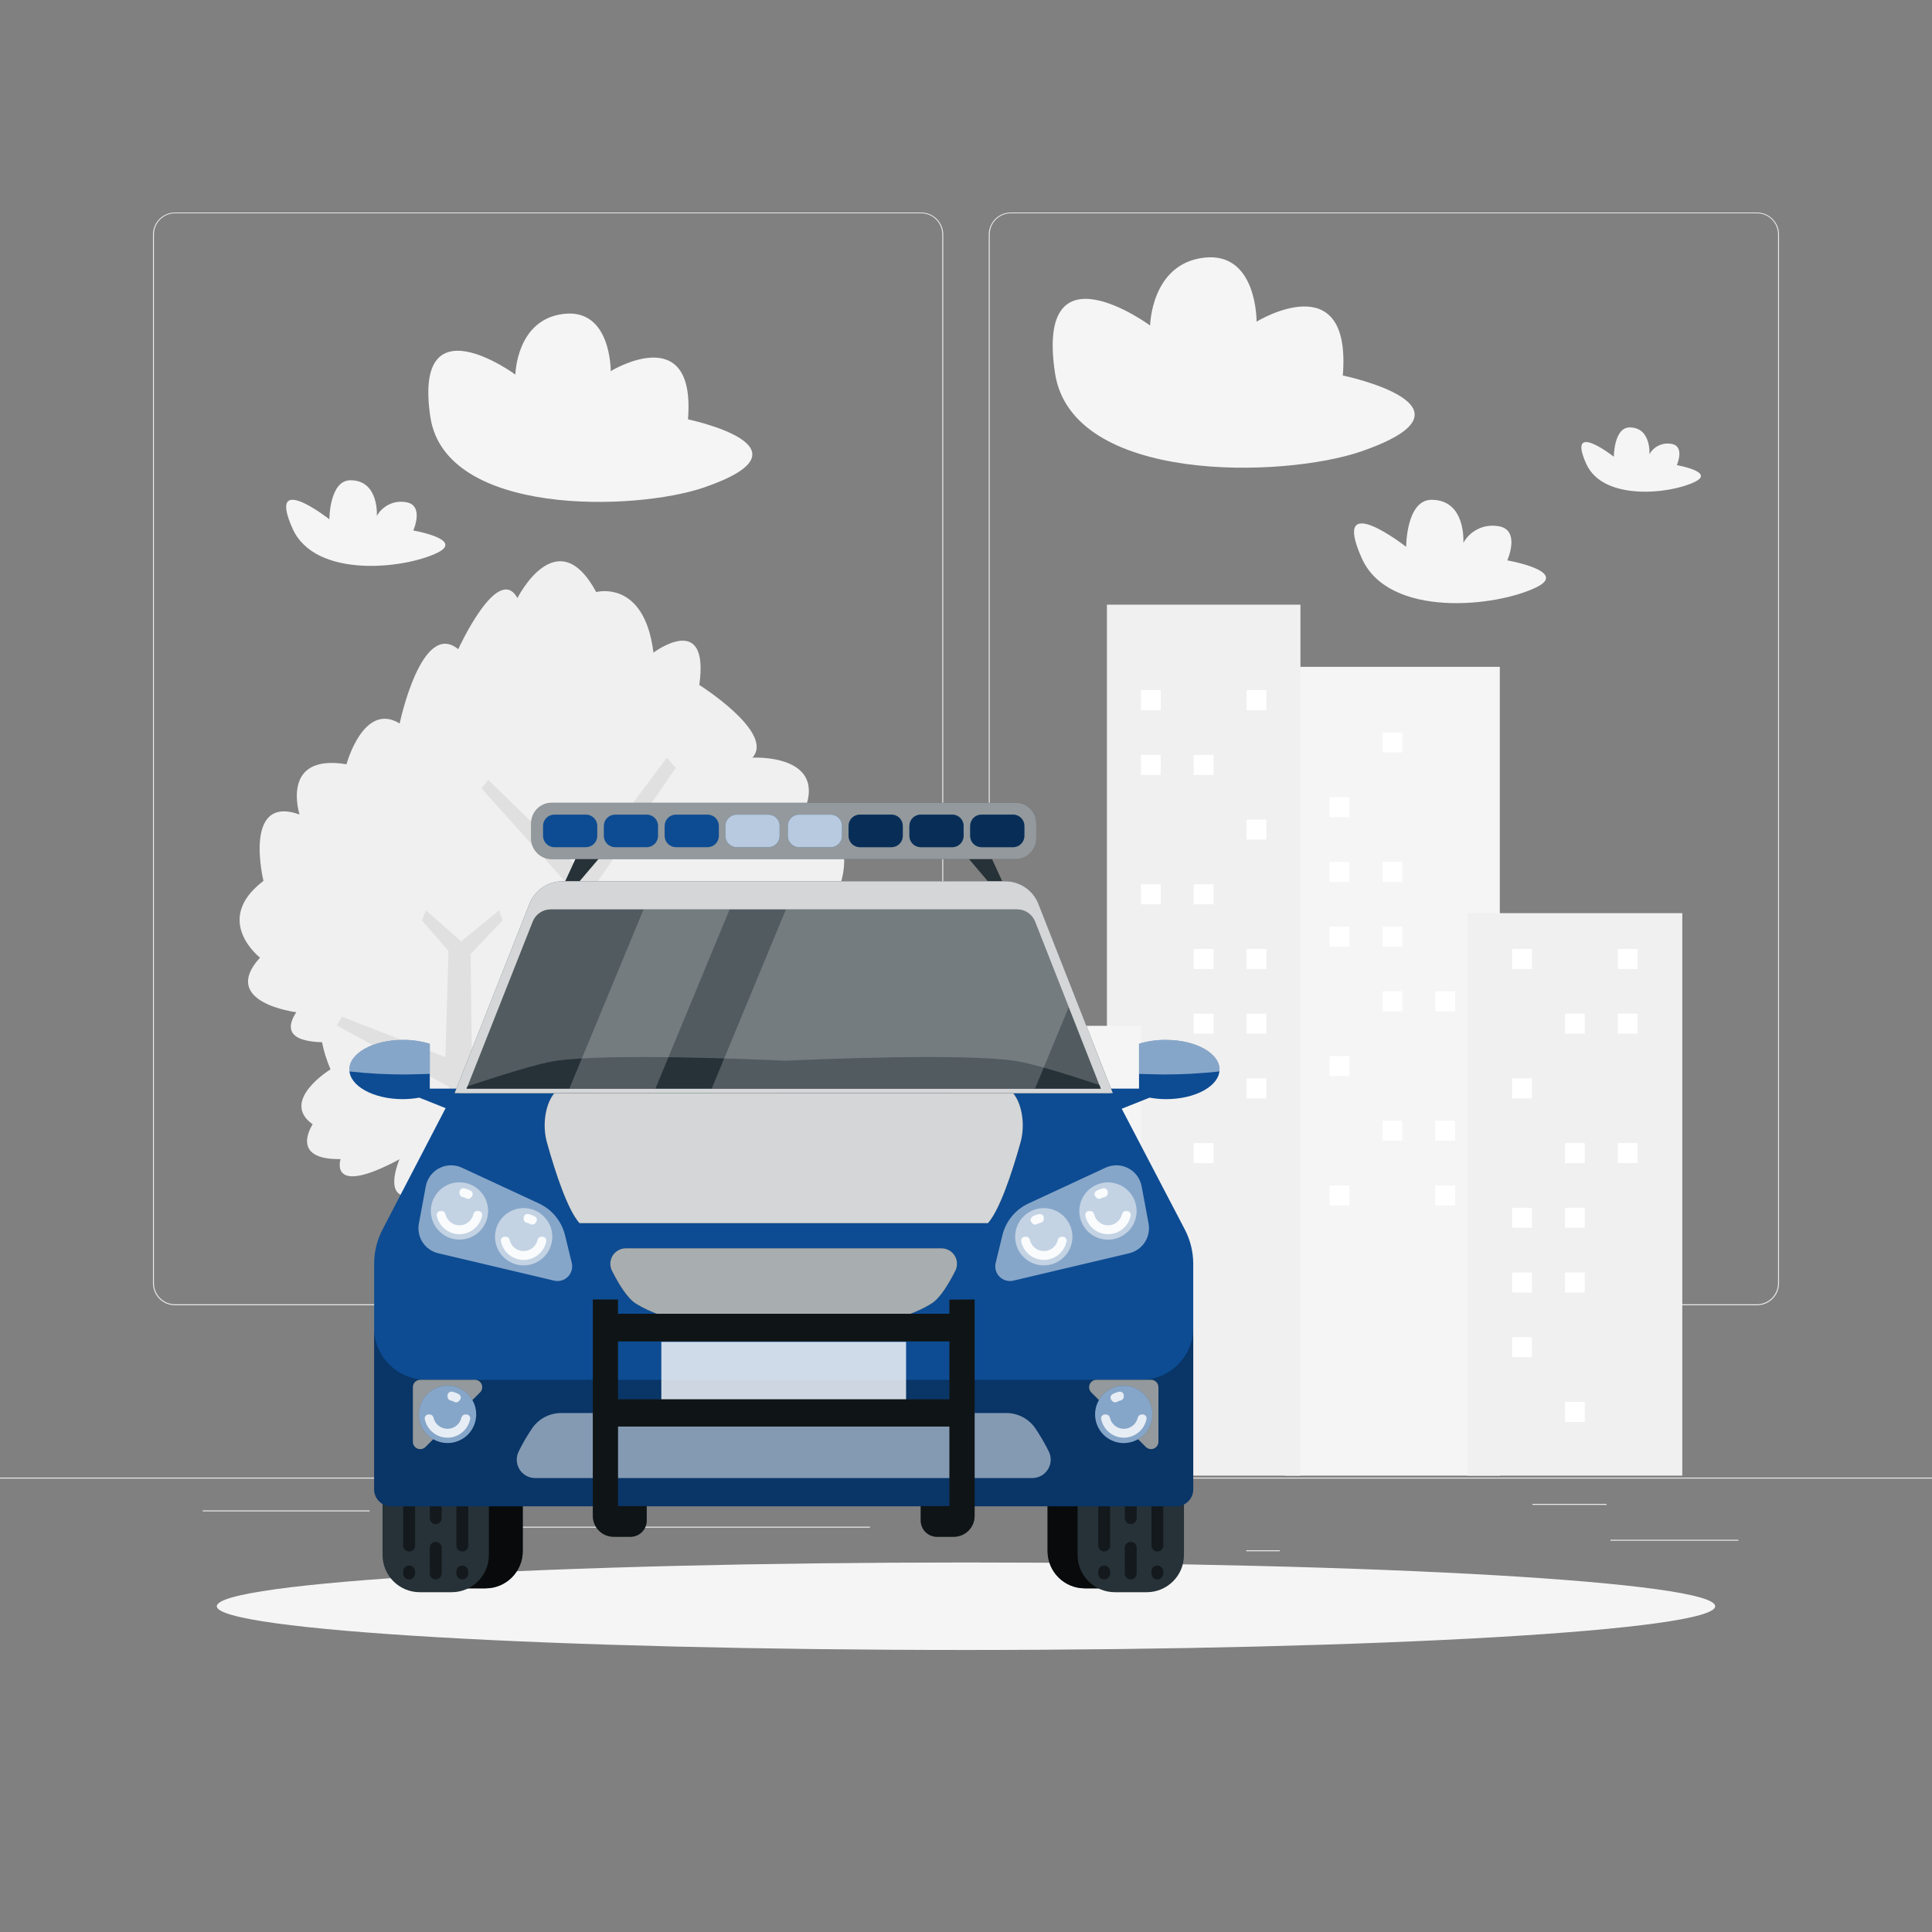 <svg width="234" height="234" viewBox="0 0 234 234" fill="none" xmlns="http://www.w3.org/2000/svg">
<rect x="0" y="0" width="234" height="234" fill="#808080" stroke="none"/>
<g id="Police car-rafiki 1">
<g id="freepik--background-complete--inject-2">
<path id="Vector" d="M210.553 186.493H195.053V186.61H210.553V186.493Z" fill="#EBEBEB"/>
<path id="Vector_2" d="M155.011 187.766H150.944V187.883H155.011V187.766Z" fill="#EBEBEB"/>
<path id="Vector_3" d="M194.585 182.15H185.604V182.267H194.585V182.15Z" fill="#EBEBEB"/>
<path id="Vector_4" d="M44.765 182.937H24.552V183.054H44.765V182.937Z" fill="#EBEBEB"/>
<path id="Vector_5" d="M51.896 182.937H48.934V183.054H51.896V182.937Z" fill="#EBEBEB"/>
<path id="Vector_6" d="M105.371 184.911H61.528V185.028H105.371V184.911Z" fill="#EBEBEB"/>
<path id="Vector_7" d="M111.571 158.09H21.201C20.492 158.09 19.812 157.809 19.311 157.308C18.81 156.807 18.528 156.127 18.528 155.418V28.389C18.535 27.684 18.819 27.011 19.319 26.514C19.82 26.018 20.496 25.74 21.201 25.74H111.571C111.922 25.74 112.27 25.809 112.594 25.943C112.918 26.078 113.213 26.275 113.461 26.523C113.709 26.771 113.906 27.065 114.04 27.39C114.175 27.714 114.244 28.061 114.244 28.412V155.418C114.244 155.769 114.175 156.117 114.04 156.441C113.906 156.765 113.709 157.06 113.461 157.308C113.213 157.556 112.918 157.753 112.594 157.887C112.27 158.021 111.922 158.09 111.571 158.09ZM21.201 25.834C20.523 25.835 19.874 26.105 19.395 26.583C18.916 27.062 18.647 27.712 18.645 28.389V155.418C18.647 156.095 18.916 156.745 19.395 157.224C19.874 157.703 20.523 157.972 21.201 157.973H111.571C112.249 157.972 112.898 157.703 113.377 157.224C113.856 156.745 114.125 156.095 114.127 155.418V28.389C114.125 27.712 113.856 27.062 113.377 26.583C112.898 26.105 112.249 25.835 111.571 25.834H21.201Z" fill="#EBEBEB"/>
<path id="Vector_8" d="M212.8 158.09H122.429C121.72 158.09 121.041 157.809 120.54 157.308C120.038 156.807 119.757 156.127 119.757 155.418V28.389C119.763 27.684 120.047 27.011 120.548 26.514C121.048 26.018 121.724 25.74 122.429 25.74H212.8C213.509 25.74 214.188 26.021 214.689 26.523C215.191 27.024 215.472 27.704 215.472 28.412V155.418C215.472 156.127 215.191 156.807 214.689 157.308C214.188 157.809 213.509 158.09 212.8 158.09ZM122.429 25.834C121.752 25.835 121.103 26.105 120.624 26.583C120.145 27.062 119.875 27.712 119.874 28.389V155.418C119.875 156.095 120.145 156.745 120.624 157.224C121.103 157.703 121.752 157.972 122.429 157.973H212.8C213.477 157.972 214.126 157.703 214.605 157.224C215.084 156.745 215.354 156.095 215.355 155.418V28.389C215.354 27.712 215.084 27.062 214.605 26.583C214.126 26.105 213.477 25.835 212.8 25.834H122.429Z" fill="#EBEBEB"/>
<path id="Vector_9" d="M234 178.963H0V179.08H234V178.963Z" fill="#EBEBEB"/>
<path id="Vector_10" d="M90.909 153.195C90.909 153.195 95.468 146.063 95.683 148.581C95.683 148.581 99.263 145.459 99.553 148.262C99.553 148.262 102.689 145.726 102.502 148.393C102.502 148.393 105.033 147.214 104.299 150.022C104.299 150.022 108.618 151 105.951 152.077C105.951 152.077 109.999 153.481 107.261 155.128C107.261 155.128 109.086 158.001 107.13 158.404C107.13 158.404 107.186 161.961 104.982 162.115C104.982 162.115 106.058 166.056 104.313 165.522C104.313 165.522 105.155 169.205 101.626 168.092C101.626 168.092 100.255 169.964 97.793 167.9C97.793 167.9 98.009 171.55 95.191 168.265C95.191 168.265 91.733 169.627 92.088 166.304C92.088 166.304 90.184 168.705 89.43 165.925C89.43 165.925 86.838 170.783 85.354 164.619C85.354 164.619 82.298 165.738 83.95 161.975C83.95 161.975 80.332 161.745 82.934 160.061C82.934 160.061 79.616 158.39 84.338 157.721C84.338 157.721 81.947 155.788 85.972 155.105C85.972 155.076 85.443 153.921 90.909 153.195Z" fill="#EBEBEB"/>
<path id="Vector_11" d="M91.588 179.066H94.99L94.335 173.394L94.283 168.152L97.498 163.851L102.029 160.201L105.286 160.014L105.342 159.649L102.361 159.583L103.489 157.791L103.152 157.548L101.579 159.532L97.615 162.658L98.603 157.056L101.055 152.531L100.681 152.156L98.168 156.382L94.283 152.98L94.002 153.298L97.929 157.234L96.6 163.243L93.731 166.734L92.823 163.107L92.43 159.476L93.75 158.217L93.609 157.842L92.037 159.003L90.127 156.724L89.959 157.098L91.508 159.363L91.719 162.756L87.432 160.351L87.207 160.674L91.845 163.851L92.655 167.464L92.992 170.441L92.823 171.541L92.486 173.787L91.588 179.066Z" fill="#E0E0E0"/>
<path id="Vector_12" d="M66.719 123.393C66.719 123.393 45.719 130.661 49.674 124.797C49.674 124.797 31.581 129.215 35.887 122.597C35.887 122.597 26.527 121.441 31.492 115.984C31.492 115.984 25.656 111.464 31.909 106.69C31.909 106.69 29.353 96.169 36.28 98.65C36.28 98.65 33.893 91.223 41.966 92.566C41.966 92.566 44.021 84.947 48.406 87.624C48.406 87.624 51.055 74.988 55.501 78.629C55.501 78.629 60.288 68.122 62.67 72.437C62.67 72.437 67.453 62.909 72.213 71.707C72.213 71.707 78.044 70.116 79.144 79.045C79.144 79.045 85.967 73.921 84.699 82.958C84.699 82.958 93.891 88.756 91.129 91.765C91.129 91.765 100.625 91.237 97.237 98.636C97.237 98.636 106.307 99.923 100.045 111.07C100.045 111.07 107.205 116.686 101.762 119.672C101.762 119.672 104.795 125.485 96.937 124.451C96.937 124.451 98.182 130.488 88.045 123.444C88.045 123.444 90.853 132.776 82.074 126.982C82.069 126.959 78.334 131.705 66.719 123.393Z" fill="#F0F0F0"/>
<path id="Vector_13" d="M65.277 142.37C65.277 142.37 81.241 150.069 78.648 145.057C78.648 145.057 92.576 150.205 89.772 144.589C89.772 144.589 97.302 144.542 93.867 139.759C93.867 139.759 98.908 136.717 94.391 132.36C94.391 132.36 97.391 124.259 91.677 125.583C91.677 125.583 94.251 119.92 87.736 120.225C87.736 120.225 86.8 114 83.089 115.713C83.089 115.713 82.153 105.454 78.302 107.935C78.302 107.935 75.493 99.165 73.191 102.366C73.191 102.366 70.285 94.377 65.703 100.906C65.703 100.906 61.229 99.108 59.535 106.082C59.535 106.082 54.607 101.402 54.775 108.665C54.775 108.665 46.96 112.409 48.864 115.048C48.864 115.048 41.376 113.752 43.393 119.925C43.393 119.925 36.088 120.108 40.029 129.519C40.029 129.519 33.837 133.314 37.871 136.174C37.871 136.174 34.937 140.498 41.25 140.386C41.25 140.386 39.71 145.066 48.387 140.409C48.387 140.409 45.279 147.542 52.791 143.765C52.786 143.779 55.304 147.888 65.277 142.37Z" fill="#F0F0F0"/>
<path id="Vector_14" d="M56.511 179.188H66.451L62.576 160.767L64.378 143.737L73.77 129.767L86.991 123.023L96.501 122.415L96.665 121.217L87.974 121.011L91.255 115.189L90.267 114.389L85.686 120.852L74.107 125.897L71.753 107.701L81.853 92.992L80.762 91.775L70.485 105.511L59.131 94.452L58.312 95.481L69.788 108.267L71.14 127.787L62.768 139.132L57.166 129.182L57.002 115.554L60.863 111.473L60.446 110.256L55.855 114.024L51.592 110.256L51.1 111.473L54.32 115.189L53.946 128.04L41.432 123.145L40.776 124.193L54.32 131.588L59.623 141.509L58.64 151.183L51.1 145.464L50.445 147.003L58.148 154.749L57.166 162.045L56.511 179.188Z" fill="#E0E0E0"/>
<path id="Vector_15" d="M181.654 80.767H155.629V178.725H181.654V80.767Z" fill="#F5F5F5"/>
<path id="Vector_16" d="M157.506 73.237H134.068V178.725H157.506V73.237Z" fill="#F0F0F0"/>
<path id="Vector_17" d="M138.186 124.245H114.749V178.725H138.186V124.245Z" fill="#F5F5F5"/>
<path id="Vector_18" d="M203.758 110.598H177.732V178.725H203.758V110.598Z" fill="#F0F0F0"/>
<path id="Vector_19" d="M140.583 83.594H138.187V86.014H140.583V83.594Z" fill="white"/>
<path id="Vector_20" d="M153.382 83.594H150.986V86.014H153.382V83.594Z" fill="white"/>
<path id="Vector_21" d="M140.583 91.433H138.187V93.853H140.583V91.433Z" fill="white"/>
<path id="Vector_22" d="M146.985 91.433H144.589V93.853H146.985V91.433Z" fill="white"/>
<path id="Vector_23" d="M153.382 99.267H150.986V101.687H153.382V99.267Z" fill="white"/>
<path id="Vector_24" d="M140.583 107.106H138.187V109.526H140.583V107.106Z" fill="white"/>
<path id="Vector_25" d="M146.985 107.106H144.589V109.526H146.985V107.106Z" fill="white"/>
<path id="Vector_26" d="M146.985 114.941H144.589V117.36H146.985V114.941Z" fill="white"/>
<path id="Vector_27" d="M153.382 114.941H150.986V117.36H153.382V114.941Z" fill="white"/>
<path id="Vector_28" d="M146.985 122.78H144.589V125.199H146.985V122.78Z" fill="white"/>
<path id="Vector_29" d="M153.382 122.78H150.986V125.199H153.382V122.78Z" fill="white"/>
<path id="Vector_30" d="M153.382 130.614H150.986V133.034H153.382V130.614Z" fill="white"/>
<path id="Vector_31" d="M146.985 138.453H144.589V140.873H146.985V138.453Z" fill="white"/>
<path id="Vector_32" d="M173.843 145.997H176.239V143.578H173.843V145.997Z" fill="white"/>
<path id="Vector_33" d="M161.043 145.997H163.439V143.578H161.043V145.997Z" fill="white"/>
<path id="Vector_34" d="M173.843 138.158H176.239V135.739H173.843V138.158Z" fill="white"/>
<path id="Vector_35" d="M167.441 138.158H169.837V135.739H167.441V138.158Z" fill="white"/>
<path id="Vector_36" d="M161.043 130.324H163.439V127.904H161.043V130.324Z" fill="white"/>
<path id="Vector_37" d="M173.843 122.485H176.239V120.065H173.843V122.485Z" fill="white"/>
<path id="Vector_38" d="M167.441 122.485H169.837V120.065H167.441V122.485Z" fill="white"/>
<path id="Vector_39" d="M167.441 114.651H169.837V112.231H167.441V114.651Z" fill="white"/>
<path id="Vector_40" d="M161.043 114.651H163.439V112.231H161.043V114.651Z" fill="white"/>
<path id="Vector_41" d="M167.441 106.812H169.837V104.392H167.441V106.812Z" fill="white"/>
<path id="Vector_42" d="M161.043 106.812H163.439V104.392H161.043V106.812Z" fill="white"/>
<path id="Vector_43" d="M161.043 98.977H163.439V96.558H161.043V98.977Z" fill="white"/>
<path id="Vector_44" d="M167.441 91.138H169.837V88.719H167.441V91.138Z" fill="white"/>
<path id="Vector_45" d="M195.951 117.36H198.348V114.941H195.951V117.36Z" fill="white"/>
<path id="Vector_46" d="M183.147 117.36H185.543V114.941H183.147V117.36Z" fill="white"/>
<path id="Vector_47" d="M195.951 125.195H198.348V122.775H195.951V125.195Z" fill="white"/>
<path id="Vector_48" d="M189.549 125.195H191.945V122.775H189.549V125.195Z" fill="white"/>
<path id="Vector_49" d="M183.147 133.034H185.543V130.614H183.147V133.034Z" fill="white"/>
<path id="Vector_50" d="M195.951 140.868H198.348V138.448H195.951V140.868Z" fill="white"/>
<path id="Vector_51" d="M189.549 140.868H191.945V138.448H189.549V140.868Z" fill="white"/>
<path id="Vector_52" d="M189.549 148.707H191.945V146.287H189.549V148.707Z" fill="white"/>
<path id="Vector_53" d="M183.147 148.707H185.543V146.287H183.147V148.707Z" fill="white"/>
<path id="Vector_54" d="M189.549 156.546H191.945V154.126H189.549V156.546Z" fill="white"/>
<path id="Vector_55" d="M183.147 156.546H185.543V154.126H183.147V156.546Z" fill="white"/>
<path id="Vector_56" d="M183.147 164.38H185.543V161.961H183.147V164.38Z" fill="white"/>
<path id="Vector_57" d="M189.549 172.219H191.945V169.8H189.549V172.219Z" fill="white"/>
<path id="Vector_58" d="M186.138 71.103C181.303 73.518 168.223 74.931 164.947 67.635C161.072 59.001 170.31 66.231 170.31 66.231C170.31 66.231 170.31 60.536 173.389 60.536C177.601 60.536 177.241 65.745 177.241 65.745C177.637 65.032 178.24 64.455 178.97 64.092C179.7 63.728 180.524 63.595 181.331 63.709C184.284 64.027 182.562 67.869 182.562 67.869C182.562 67.869 190.008 69.18 186.138 71.103Z" fill="#F5F5F5"/>
<path id="Vector_59" d="M164.849 54.681C155.489 57.906 129.795 58.631 127.778 45.167C125.382 29.189 139.3 39.424 139.3 39.424C139.3 39.424 139.422 31.936 145.852 31.206C152.283 30.476 152.194 38.956 152.194 38.956C152.194 38.956 163.739 31.89 162.64 45.48C162.644 45.48 180.648 49.22 164.849 54.681Z" fill="#F5F5F5"/>
<path id="Vector_60" d="M85.307 59.029C76.944 61.916 53.951 62.567 52.126 50.516C49.983 36.214 62.422 45.368 62.422 45.368C62.422 45.368 62.53 38.675 68.291 38.016C74.052 37.356 73.968 44.951 73.968 44.951C73.968 44.951 84.301 38.629 83.328 50.792C83.332 50.797 99.455 54.143 85.307 59.029Z" fill="#F5F5F5"/>
<path id="Vector_61" d="M53.024 66.924C49.014 68.922 38.165 70.097 35.446 64.046C32.231 56.881 39.892 62.895 39.892 62.895C39.892 62.895 39.892 58.168 42.452 58.168C45.934 58.168 45.644 62.492 45.644 62.492C45.972 61.9 46.472 61.422 47.078 61.121C47.684 60.819 48.367 60.708 49.037 60.803C51.485 61.065 50.057 64.252 50.057 64.252C50.057 64.252 56.221 65.319 53.024 66.924Z" fill="#F5F5F5"/>
<path id="Vector_62" d="M205.321 58.341C202.311 59.843 194.163 60.723 192.123 56.179C189.708 50.801 195.465 55.318 195.465 55.318C195.465 55.318 195.465 51.77 197.383 51.77C199.999 51.77 199.78 55.013 199.78 55.013C200.027 54.569 200.403 54.21 200.858 53.984C201.313 53.758 201.827 53.674 202.33 53.745C204.165 53.942 203.093 56.338 203.093 56.338C203.093 56.338 207.721 57.143 205.321 58.341Z" fill="#F5F5F5"/>
</g>
<g id="freepik--Shadow--inject-2">
<path id="freepik--path--inject-2" d="M117 199.841C167.115 199.841 207.741 197.469 207.741 194.543C207.741 191.617 167.115 189.245 117 189.245C66.886 189.245 26.26 191.617 26.26 194.543C26.26 197.469 66.886 199.841 117 199.841Z" fill="#F5F5F5"/>
</g>
<g id="freepik--Car--inject-2">
<path id="Vector_63" d="M58.809 174.438H54.938C52.449 174.438 50.432 176.455 50.432 178.944V187.869C50.432 190.358 52.449 192.376 54.938 192.376H58.809C61.298 192.376 63.316 190.358 63.316 187.869V178.944C63.316 176.455 61.298 174.438 58.809 174.438Z" fill="#263238"/>
<path id="Vector_64" opacity="0.8" d="M58.809 174.438H54.938C52.449 174.438 50.432 176.455 50.432 178.944V187.869C50.432 190.358 52.449 192.376 54.938 192.376H58.809C61.298 192.376 63.316 190.358 63.316 187.869V178.944C63.316 176.455 61.298 174.438 58.809 174.438Z" fill="black"/>
<path id="Vector_65" d="M135.257 174.438H131.387C128.898 174.438 126.88 176.455 126.88 178.944V187.869C126.88 190.358 128.898 192.376 131.387 192.376H135.257C137.746 192.376 139.764 190.358 139.764 187.869V178.944C139.764 176.455 137.746 174.438 135.257 174.438Z" fill="#263238"/>
<path id="Vector_66" opacity="0.8" d="M135.257 174.438H131.387C128.898 174.438 126.88 176.455 126.88 178.944V187.869C126.88 190.358 128.898 192.376 131.387 192.376H135.257C137.746 192.376 139.764 190.358 139.764 187.869V178.944C139.764 176.455 137.746 174.438 135.257 174.438Z" fill="black"/>
<path id="Vector_67" d="M70.195 106.737H68.454L70.148 103.058H73.326L70.195 106.737Z" fill="#263238"/>
<path id="Vector_68" d="M119.649 106.737H121.39L119.696 103.058H116.522L119.649 106.737Z" fill="#263238"/>
<path id="Vector_69" d="M138.893 174.906H135.022C132.533 174.906 130.516 176.923 130.516 179.412V188.337C130.516 190.826 132.533 192.844 135.022 192.844H138.893C141.382 192.844 143.4 190.826 143.4 188.337V179.412C143.4 176.923 141.382 174.906 138.893 174.906Z" fill="#263238"/>
<g id="Group" opacity="0.5">
<path id="Vector_70" d="M136.955 191.295C136.765 191.295 136.583 191.22 136.449 191.085C136.315 190.951 136.239 190.769 136.239 190.579V187.467C136.239 187.372 136.257 187.279 136.292 187.191C136.328 187.104 136.381 187.024 136.447 186.957C136.514 186.89 136.593 186.837 136.68 186.801C136.767 186.765 136.861 186.746 136.955 186.746C137.05 186.746 137.143 186.765 137.23 186.801C137.318 186.837 137.397 186.89 137.463 186.957C137.53 187.024 137.582 187.104 137.618 187.191C137.654 187.279 137.672 187.372 137.671 187.467V190.579C137.671 190.769 137.596 190.951 137.462 191.085C137.327 191.22 137.145 191.295 136.955 191.295Z" fill="black"/>
</g>
<g id="Group_2" opacity="0.5">
<path id="Vector_71" d="M136.955 184.593C136.861 184.594 136.768 184.576 136.681 184.54C136.593 184.504 136.514 184.452 136.448 184.385C136.381 184.318 136.328 184.239 136.293 184.152C136.257 184.065 136.239 183.971 136.239 183.877V182.37C136.239 182.276 136.257 182.183 136.293 182.095C136.328 182.008 136.381 181.929 136.448 181.863C136.514 181.796 136.593 181.743 136.681 181.707C136.768 181.672 136.861 181.654 136.955 181.654C137.05 181.654 137.143 181.672 137.23 181.707C137.317 181.743 137.396 181.796 137.463 181.863C137.53 181.929 137.582 182.008 137.618 182.095C137.654 182.183 137.672 182.276 137.671 182.37V183.877C137.672 183.971 137.654 184.065 137.618 184.152C137.582 184.239 137.53 184.318 137.463 184.385C137.396 184.452 137.317 184.504 137.23 184.54C137.143 184.576 137.05 184.594 136.955 184.593Z" fill="black"/>
</g>
<g id="Group_3" opacity="0.5">
<path id="Vector_72" d="M133.736 191.295C133.546 191.295 133.363 191.22 133.228 191.086C133.093 190.951 133.017 190.769 133.016 190.579V190.336C133.016 190.241 133.034 190.148 133.071 190.061C133.107 189.973 133.16 189.894 133.227 189.828C133.294 189.761 133.373 189.708 133.461 189.673C133.548 189.637 133.642 189.619 133.736 189.62C133.926 189.62 134.108 189.695 134.243 189.829C134.377 189.964 134.452 190.146 134.452 190.336V190.579C134.451 190.769 134.375 190.95 134.241 191.084C134.107 191.218 133.926 191.294 133.736 191.295Z" fill="black"/>
</g>
<g id="Group_4" opacity="0.5">
<path id="Vector_73" d="M133.736 187.911C133.642 187.912 133.548 187.894 133.461 187.858C133.373 187.822 133.294 187.77 133.227 187.703C133.16 187.637 133.107 187.558 133.071 187.47C133.034 187.383 133.016 187.29 133.016 187.195V182.37C133.016 182.276 133.034 182.182 133.071 182.095C133.107 182.008 133.16 181.929 133.227 181.862C133.294 181.796 133.373 181.743 133.461 181.707C133.548 181.672 133.642 181.654 133.736 181.654C133.926 181.654 134.108 181.73 134.243 181.864C134.377 181.998 134.452 182.18 134.452 182.37V187.2C134.451 187.389 134.375 187.57 134.241 187.703C134.107 187.837 133.925 187.911 133.736 187.911Z" fill="black"/>
</g>
<g id="Group_5" opacity="0.5">
<path id="Vector_74" d="M140.176 191.295C139.986 191.295 139.804 191.22 139.67 191.085C139.535 190.951 139.46 190.769 139.46 190.579V190.336C139.459 190.241 139.477 190.148 139.513 190.061C139.549 189.974 139.602 189.895 139.668 189.828C139.735 189.761 139.814 189.709 139.901 189.673C139.988 189.637 140.082 189.619 140.176 189.62C140.27 189.619 140.364 189.637 140.451 189.673C140.538 189.709 140.617 189.761 140.684 189.828C140.75 189.895 140.803 189.974 140.839 190.061C140.875 190.148 140.893 190.241 140.892 190.336V190.579C140.892 190.769 140.817 190.951 140.682 191.085C140.548 191.22 140.366 191.295 140.176 191.295Z" fill="black"/>
</g>
<g id="Group_6" opacity="0.5">
<path id="Vector_75" d="M140.175 187.911C139.987 187.911 139.806 187.836 139.672 187.703C139.539 187.57 139.464 187.389 139.464 187.2V182.37C139.463 182.276 139.481 182.183 139.517 182.095C139.553 182.008 139.606 181.929 139.672 181.863C139.739 181.796 139.818 181.743 139.905 181.707C139.992 181.672 140.086 181.654 140.18 181.654C140.274 181.654 140.368 181.672 140.455 181.707C140.542 181.743 140.621 181.796 140.688 181.863C140.754 181.929 140.807 182.008 140.843 182.095C140.878 182.183 140.897 182.276 140.896 182.37V187.2C140.896 187.294 140.877 187.387 140.841 187.474C140.805 187.561 140.751 187.64 140.684 187.706C140.617 187.773 140.538 187.825 140.45 187.86C140.363 187.895 140.269 187.913 140.175 187.911Z" fill="black"/>
</g>
<path id="Vector_76" d="M54.709 174.906H50.839C48.35 174.906 46.332 176.923 46.332 179.412V188.337C46.332 190.826 48.35 192.844 50.839 192.844H54.709C57.198 192.844 59.216 190.826 59.216 188.337V179.412C59.216 176.923 57.198 174.906 54.709 174.906Z" fill="#263238"/>
<g id="Group_7" opacity="0.5">
<path id="Vector_77" d="M52.772 191.295C52.582 191.294 52.401 191.218 52.267 191.084C52.133 190.95 52.057 190.768 52.056 190.579V187.467C52.056 187.276 52.131 187.094 52.265 186.959C52.399 186.824 52.581 186.747 52.772 186.746C52.963 186.746 53.146 186.822 53.281 186.957C53.416 187.092 53.492 187.276 53.492 187.467V190.579C53.491 190.769 53.415 190.951 53.28 191.086C53.145 191.22 52.962 191.295 52.772 191.295Z" fill="black"/>
</g>
<g id="Group_8" opacity="0.5">
<path id="Vector_78" d="M52.772 184.593C52.582 184.593 52.4 184.518 52.265 184.384C52.131 184.249 52.056 184.067 52.056 183.877V182.37C52.056 182.18 52.131 181.998 52.265 181.864C52.4 181.73 52.582 181.654 52.772 181.654C52.866 181.654 52.96 181.672 53.047 181.707C53.135 181.743 53.214 181.796 53.281 181.862C53.348 181.929 53.401 182.008 53.438 182.095C53.474 182.182 53.492 182.276 53.492 182.37V183.877C53.492 183.972 53.474 184.065 53.438 184.152C53.401 184.239 53.348 184.319 53.281 184.385C53.214 184.452 53.135 184.504 53.047 184.54C52.96 184.576 52.866 184.594 52.772 184.593Z" fill="black"/>
</g>
<g id="Group_9" opacity="0.5">
<path id="Vector_79" d="M49.552 191.295C49.362 191.294 49.181 191.218 49.047 191.084C48.913 190.95 48.837 190.769 48.836 190.579V190.336C48.836 190.146 48.911 189.964 49.046 189.829C49.18 189.695 49.362 189.62 49.552 189.62C49.646 189.619 49.74 189.637 49.827 189.673C49.915 189.708 49.994 189.761 50.061 189.828C50.128 189.894 50.181 189.973 50.218 190.061C50.254 190.148 50.273 190.241 50.273 190.336V190.579C50.272 190.769 50.195 190.951 50.06 191.086C49.925 191.22 49.742 191.295 49.552 191.295Z" fill="black"/>
</g>
<g id="Group_10" opacity="0.5">
<path id="Vector_80" d="M49.552 187.911C49.362 187.911 49.18 187.836 49.046 187.702C48.911 187.567 48.836 187.385 48.836 187.195V182.37C48.836 182.18 48.911 181.998 49.046 181.864C49.18 181.73 49.362 181.654 49.552 181.654C49.646 181.654 49.74 181.672 49.827 181.707C49.915 181.743 49.994 181.796 50.061 181.862C50.128 181.929 50.181 182.008 50.218 182.095C50.254 182.182 50.273 182.276 50.273 182.37V187.2C50.272 187.294 50.253 187.387 50.216 187.474C50.18 187.56 50.127 187.639 50.06 187.705C49.993 187.771 49.913 187.823 49.826 187.859C49.739 187.894 49.646 187.912 49.552 187.911Z" fill="black"/>
</g>
<g id="Group_11" opacity="0.5">
<path id="Vector_81" d="M55.996 191.295C55.806 191.295 55.623 191.22 55.488 191.086C55.353 190.951 55.277 190.769 55.275 190.579V190.336C55.275 190.241 55.294 190.148 55.33 190.061C55.367 189.973 55.42 189.894 55.487 189.828C55.554 189.761 55.633 189.708 55.721 189.673C55.808 189.637 55.902 189.619 55.996 189.62C56.186 189.62 56.368 189.695 56.502 189.829C56.637 189.964 56.712 190.146 56.712 190.336V190.579C56.711 190.769 56.635 190.95 56.501 191.084C56.367 191.218 56.186 191.294 55.996 191.295Z" fill="black"/>
</g>
<g id="Group_12" opacity="0.5">
<path id="Vector_82" d="M55.996 187.911C55.902 187.912 55.808 187.894 55.721 187.858C55.633 187.822 55.554 187.77 55.487 187.703C55.42 187.637 55.367 187.558 55.33 187.47C55.294 187.383 55.275 187.29 55.275 187.195V182.37C55.275 182.276 55.294 182.182 55.33 182.095C55.367 182.008 55.42 181.929 55.487 181.862C55.554 181.796 55.633 181.743 55.721 181.707C55.808 181.672 55.902 181.654 55.996 181.654C56.186 181.654 56.368 181.73 56.502 181.864C56.637 181.998 56.712 182.18 56.712 182.37V187.2C56.711 187.389 56.635 187.57 56.501 187.703C56.367 187.837 56.185 187.911 55.996 187.911Z" fill="black"/>
</g>
<path id="Vector_83" d="M134.873 132.393H54.92L46.332 148.913C45.663 150.198 45.315 151.625 45.316 153.073V180.381C45.316 180.927 45.533 181.451 45.919 181.837C46.306 182.223 46.83 182.44 47.376 182.44H142.464C143.01 182.44 143.534 182.223 143.92 181.837C144.306 181.451 144.523 180.927 144.523 180.381V153.083C144.523 151.627 144.172 150.194 143.498 148.904L134.873 132.393Z" fill="#0D4C93"/>
<path id="Vector_84" opacity="0.3" d="M144.524 180.381V160.8C144.524 161.63 144.361 162.452 144.044 163.219C143.727 163.985 143.261 164.682 142.674 165.269C142.088 165.856 141.391 166.321 140.624 166.638C139.857 166.956 139.035 167.119 138.206 167.118H51.626C50.796 167.119 49.974 166.956 49.207 166.638C48.44 166.321 47.743 165.856 47.157 165.269C46.57 164.682 46.105 163.985 45.787 163.219C45.47 162.452 45.307 161.63 45.308 160.8V180.381C45.308 180.927 45.525 181.451 45.911 181.837C46.297 182.223 46.821 182.44 47.367 182.44H142.464C143.011 182.44 143.534 182.223 143.92 181.837C144.307 181.451 144.524 180.927 144.524 180.381Z" fill="black"/>
<path id="Vector_85" d="M134.105 131.854H137.957V126.421C139.018 126.095 140.123 125.937 141.233 125.953C144.809 125.953 147.706 127.558 147.706 129.538C147.706 131.517 144.809 133.127 141.233 133.127C140.563 133.125 139.894 133.064 139.235 132.945L135.626 134.382L134.105 131.854Z" fill="#0D4C93"/>
<path id="Vector_86" opacity="0.5" d="M137.957 130.067V126.421C139.018 126.095 140.123 125.937 141.233 125.953C144.809 125.953 147.705 127.558 147.705 129.538C147.702 129.616 147.694 129.694 147.682 129.772C145.381 130.027 143.066 130.148 140.751 130.137C139.773 130.104 138.846 130.104 137.957 130.067Z" fill="white"/>
<path id="Vector_87" d="M55.908 131.854H52.056V126.421C50.995 126.095 49.89 125.937 48.78 125.953C45.209 125.953 42.312 127.558 42.312 129.538C42.312 131.517 45.209 133.127 48.78 133.127C49.45 133.126 50.119 133.065 50.779 132.945L54.392 134.382L55.908 131.854Z" fill="#0D4C93"/>
<path id="Vector_88" opacity="0.5" d="M52.056 130.067V126.421C50.995 126.095 49.889 125.937 48.78 125.953C45.209 125.953 42.312 127.558 42.312 129.538C42.307 129.616 42.307 129.694 42.312 129.772C44.614 130.026 46.928 130.148 49.243 130.137C50.24 130.104 51.171 130.104 52.056 130.067Z" fill="white"/>
<path id="Vector_89" d="M121.755 106.737H68.141C67.275 106.737 66.429 106.998 65.713 107.485C64.997 107.973 64.444 108.664 64.126 109.47L55.06 132.402H134.784L125.771 109.47C125.453 108.664 124.9 107.973 124.184 107.485C123.467 106.998 122.621 106.737 121.755 106.737Z" fill="#263238"/>
<path id="Vector_90" opacity="0.8" d="M121.755 106.737H68.141C67.275 106.737 66.429 106.998 65.713 107.485C64.997 107.973 64.444 108.664 64.126 109.47L55.06 132.402H134.784L125.771 109.47C125.453 108.664 124.9 107.973 124.184 107.485C123.467 106.998 122.621 106.737 121.755 106.737Z" fill="white"/>
<path id="Vector_91" d="M133.324 131.854L125.368 111.632C125.197 111.193 124.897 110.816 124.507 110.551C124.118 110.285 123.658 110.144 123.187 110.144H66.704C66.234 110.143 65.774 110.284 65.385 110.549C64.996 110.814 64.695 111.189 64.523 111.627L56.52 131.854H133.324Z" fill="#263238"/>
<path id="Vector_92" opacity="0.2" d="M133.324 131.854L125.368 111.632C125.197 111.193 124.897 110.816 124.507 110.551C124.118 110.285 123.658 110.144 123.187 110.144H66.704C66.234 110.143 65.774 110.284 65.385 110.549C64.996 110.814 64.695 111.189 64.523 111.627L56.52 131.854H133.324Z" fill="white"/>
<path id="Vector_93" d="M123.023 97.232H66.821C65.448 97.232 64.336 98.344 64.336 99.717V101.565C64.336 102.938 65.448 104.05 66.821 104.05H123.023C124.396 104.05 125.508 102.938 125.508 101.565V99.717C125.508 98.344 124.396 97.232 123.023 97.232Z" fill="#263238"/>
<path id="Vector_94" opacity="0.5" d="M123.023 97.232H66.821C65.448 97.232 64.336 98.344 64.336 99.717V101.565C64.336 102.938 65.448 104.05 66.821 104.05H123.023C124.396 104.05 125.508 102.938 125.508 101.565V99.717C125.508 98.344 124.396 97.232 123.023 97.232Z" fill="white"/>
<path id="Vector_95" d="M70.967 98.664H67.144C66.386 98.664 65.772 99.278 65.772 100.035V101.238C65.772 101.995 66.386 102.609 67.144 102.609H70.967C71.725 102.609 72.338 101.995 72.338 101.238V100.035C72.338 99.278 71.725 98.664 70.967 98.664Z" fill="#0D4C93"/>
<path id="Vector_96" d="M78.33 98.664H74.506C73.749 98.664 73.135 99.278 73.135 100.035V101.238C73.135 101.995 73.749 102.609 74.506 102.609H78.33C79.087 102.609 79.701 101.995 79.701 101.238V100.035C79.701 99.278 79.087 98.664 78.33 98.664Z" fill="#0D4C93"/>
<path id="Vector_97" d="M85.696 98.664H81.872C81.115 98.664 80.501 99.278 80.501 100.035V101.238C80.501 101.995 81.115 102.609 81.872 102.609H85.696C86.453 102.609 87.067 101.995 87.067 101.238V100.035C87.067 99.278 86.453 98.664 85.696 98.664Z" fill="#0D4C93"/>
<path id="Vector_98" d="M93.057 98.664H89.234C88.476 98.664 87.862 99.278 87.862 100.035V101.238C87.862 101.995 88.476 102.609 89.234 102.609H93.057C93.814 102.609 94.428 101.995 94.428 101.238V100.035C94.428 99.278 93.814 98.664 93.057 98.664Z" fill="#0D4C93"/>
<path id="Vector_99" d="M100.611 98.664H96.787C96.03 98.664 95.416 99.278 95.416 100.035V101.238C95.416 101.995 96.03 102.609 96.787 102.609H100.611C101.368 102.609 101.982 101.995 101.982 101.238V100.035C101.982 99.278 101.368 98.664 100.611 98.664Z" fill="#0D4C93"/>
<path id="Vector_100" opacity="0.7" d="M93.057 98.664H89.234C88.476 98.664 87.862 99.278 87.862 100.035V101.238C87.862 101.995 88.476 102.609 89.234 102.609H93.057C93.814 102.609 94.428 101.995 94.428 101.238V100.035C94.428 99.278 93.814 98.664 93.057 98.664Z" fill="white"/>
<path id="Vector_101" opacity="0.7" d="M100.611 98.664H96.787C96.03 98.664 95.416 99.278 95.416 100.035V101.238C95.416 101.995 96.03 102.609 96.787 102.609H100.611C101.368 102.609 101.982 101.995 101.982 101.238V100.035C101.982 99.278 101.368 98.664 100.611 98.664Z" fill="white"/>
<path id="Vector_102" d="M107.972 98.664H104.149C103.391 98.664 102.777 99.278 102.777 100.035V101.238C102.777 101.995 103.391 102.609 104.149 102.609H107.972C108.729 102.609 109.343 101.995 109.343 101.238V100.035C109.343 99.278 108.729 98.664 107.972 98.664Z" fill="#0D4C93"/>
<path id="Vector_103" d="M115.338 98.664H111.515C110.757 98.664 110.144 99.278 110.144 100.035V101.238C110.144 101.995 110.757 102.609 111.515 102.609H115.338C116.096 102.609 116.71 101.995 116.71 101.238V100.035C116.71 99.278 116.096 98.664 115.338 98.664Z" fill="#0D4C93"/>
<path id="Vector_104" d="M122.701 98.664H118.877C118.12 98.664 117.506 99.278 117.506 100.035V101.238C117.506 101.995 118.12 102.609 118.877 102.609H122.701C123.458 102.609 124.072 101.995 124.072 101.238V100.035C124.072 99.278 123.458 98.664 122.701 98.664Z" fill="#0D4C93"/>
<g id="Group_13" opacity="0.4">
<path id="Vector_105" d="M107.972 98.664H104.149C103.391 98.664 102.777 99.278 102.777 100.035V101.238C102.777 101.995 103.391 102.609 104.149 102.609H107.972C108.729 102.609 109.343 101.995 109.343 101.238V100.035C109.343 99.278 108.729 98.664 107.972 98.664Z" fill="black"/>
<path id="Vector_106" d="M115.338 98.664H111.515C110.757 98.664 110.144 99.278 110.144 100.035V101.238C110.144 101.995 110.757 102.609 111.515 102.609H115.338C116.096 102.609 116.71 101.995 116.71 101.238V100.035C116.71 99.278 116.096 98.664 115.338 98.664Z" fill="black"/>
<path id="Vector_107" d="M122.7 98.664H118.876C118.119 98.664 117.505 99.278 117.505 100.035V101.238C117.505 101.995 118.119 102.609 118.876 102.609H122.7C123.457 102.609 124.071 101.995 124.071 101.238V100.035C124.071 99.278 123.457 98.664 122.7 98.664Z" fill="black"/>
</g>
<path id="Vector_108" opacity="0.5" d="M67.116 155.109L53.076 151.791C52.296 151.606 51.617 151.128 51.181 150.454C50.745 149.781 50.585 148.966 50.736 148.178L51.574 143.676C51.661 143.21 51.854 142.77 52.138 142.39C52.422 142.01 52.788 141.7 53.21 141.483C53.631 141.267 54.097 141.149 54.571 141.14C55.045 141.131 55.515 141.23 55.945 141.43L65.272 145.759C66.055 146.121 66.747 146.656 67.294 147.323C67.842 147.99 68.232 148.772 68.436 149.61L69.25 152.956C69.322 153.252 69.317 153.561 69.236 153.854C69.155 154.147 68.999 154.414 68.785 154.63C68.571 154.846 68.305 155.003 68.013 155.087C67.721 155.171 67.412 155.179 67.116 155.109Z" fill="white"/>
<path id="Vector_109" opacity="0.5" d="M63.424 153.261C65.339 153.261 66.892 151.708 66.892 149.793C66.892 147.878 65.339 146.325 63.424 146.325C61.509 146.325 59.956 147.878 59.956 149.793C59.956 151.708 61.509 153.261 63.424 153.261Z" fill="white"/>
<g id="Group_14" opacity="0.9">
<path id="Vector_110" d="M64.219 148.248C64.091 148.186 63.958 148.138 63.821 148.103C63.709 148.086 63.608 148.03 63.535 147.944C63.461 147.858 63.422 147.748 63.423 147.635V147.518C63.421 147.446 63.435 147.373 63.466 147.307C63.496 147.241 63.542 147.183 63.599 147.138C63.655 147.093 63.722 147.061 63.793 147.046C63.864 147.031 63.938 147.032 64.008 147.05C64.272 147.103 64.526 147.196 64.762 147.326C64.827 147.358 64.883 147.405 64.927 147.463C64.972 147.52 65.001 147.587 65.015 147.659C65.029 147.73 65.026 147.803 65.006 147.873C64.986 147.943 64.951 148.007 64.902 148.061L64.822 148.155C64.75 148.24 64.649 148.296 64.538 148.314C64.427 148.331 64.314 148.308 64.219 148.248Z" fill="white"/>
</g>
<g id="Group_15" opacity="0.9">
<path id="Vector_111" d="M63.423 152.601C62.78 152.601 62.156 152.38 61.656 151.976C61.156 151.571 60.81 151.007 60.676 150.378C60.658 150.307 60.656 150.234 60.672 150.163C60.687 150.092 60.718 150.025 60.764 149.968C60.809 149.911 60.867 149.866 60.933 149.836C60.999 149.805 61.071 149.79 61.144 149.793H61.261C61.374 149.792 61.483 149.831 61.569 149.904C61.656 149.977 61.712 150.079 61.729 150.191C61.819 150.571 62.035 150.91 62.342 151.152C62.648 151.395 63.028 151.526 63.419 151.526C63.809 151.526 64.189 151.395 64.495 151.152C64.802 150.91 65.018 150.571 65.108 150.191C65.125 150.079 65.182 149.977 65.268 149.904C65.354 149.831 65.463 149.792 65.576 149.793H65.693C65.766 149.79 65.838 149.805 65.904 149.836C65.97 149.866 66.028 149.911 66.073 149.968C66.119 150.025 66.15 150.092 66.166 150.163C66.181 150.234 66.179 150.307 66.161 150.378C66.027 151.005 65.683 151.568 65.185 151.973C64.686 152.377 64.065 152.599 63.423 152.601Z" fill="white"/>
</g>
<path id="Vector_112" opacity="0.5" d="M59.027 147.465C59.467 145.601 58.313 143.733 56.449 143.293C54.585 142.853 52.717 144.007 52.277 145.871C51.837 147.735 52.992 149.603 54.856 150.043C56.72 150.483 58.587 149.329 59.027 147.465Z" fill="white"/>
<g id="Group_16" opacity="0.9">
<path id="Vector_113" d="M56.445 145.131C56.318 145.067 56.182 145.018 56.043 144.986C55.934 144.964 55.836 144.906 55.765 144.821C55.693 144.736 55.653 144.629 55.65 144.518V144.401C55.647 144.329 55.662 144.257 55.692 144.191C55.723 144.124 55.768 144.066 55.825 144.021C55.882 143.976 55.948 143.944 56.02 143.929C56.091 143.914 56.164 143.915 56.235 143.933C56.497 143.99 56.751 144.083 56.988 144.21C57.054 144.241 57.112 144.288 57.156 144.346C57.201 144.404 57.231 144.472 57.245 144.544C57.258 144.616 57.255 144.69 57.235 144.76C57.215 144.831 57.178 144.895 57.129 144.949L57.049 145.038C56.976 145.123 56.875 145.18 56.764 145.197C56.654 145.214 56.54 145.191 56.445 145.131Z" fill="white"/>
</g>
<g id="Group_17" opacity="0.9">
<path id="Vector_114" d="M55.65 149.484C55.007 149.484 54.383 149.263 53.883 148.859C53.383 148.454 53.037 147.89 52.903 147.261C52.884 147.191 52.883 147.117 52.898 147.046C52.913 146.975 52.945 146.908 52.99 146.851C53.036 146.795 53.094 146.749 53.16 146.719C53.226 146.688 53.298 146.674 53.371 146.676H53.488C53.6 146.674 53.709 146.713 53.795 146.786C53.881 146.858 53.938 146.958 53.956 147.069C54.046 147.449 54.262 147.788 54.568 148.031C54.875 148.273 55.254 148.405 55.645 148.405C56.036 148.405 56.415 148.273 56.722 148.031C57.029 147.788 57.244 147.449 57.335 147.069C57.352 146.958 57.41 146.858 57.495 146.786C57.581 146.713 57.69 146.674 57.803 146.676H57.92C57.992 146.674 58.065 146.688 58.13 146.719C58.197 146.749 58.255 146.795 58.3 146.851C58.345 146.908 58.377 146.975 58.392 147.046C58.407 147.117 58.406 147.191 58.388 147.261C58.254 147.888 57.909 148.451 57.411 148.856C56.913 149.26 56.291 149.482 55.65 149.484Z" fill="white"/>
</g>
<path id="Vector_115" d="M75.817 151.197C75.493 151.193 75.174 151.273 74.891 151.429C74.608 151.584 74.37 151.811 74.2 152.086C74.031 152.362 73.935 152.676 73.923 152.999C73.911 153.322 73.983 153.643 74.132 153.93C74.909 155.474 75.962 157.206 76.982 157.866C84.578 162.63 105.254 162.63 112.845 157.866C113.87 157.22 114.918 155.474 115.7 153.93C115.848 153.642 115.92 153.321 115.908 152.998C115.896 152.674 115.8 152.36 115.63 152.084C115.46 151.809 115.221 151.582 114.937 151.427C114.653 151.271 114.334 151.192 114.01 151.197H75.817Z" fill="#263238"/>
<path id="Vector_116" opacity="0.6" d="M75.817 151.197C75.493 151.193 75.174 151.273 74.891 151.429C74.608 151.584 74.37 151.811 74.2 152.086C74.031 152.362 73.935 152.676 73.923 152.999C73.911 153.322 73.983 153.643 74.132 153.93C74.909 155.474 75.962 157.206 76.982 157.866C84.578 162.63 105.254 162.63 112.845 157.866C113.87 157.22 114.918 155.474 115.7 153.93C115.848 153.642 115.92 153.321 115.908 152.998C115.896 152.674 115.8 152.36 115.63 152.084C115.46 151.809 115.221 151.582 114.937 151.427C114.653 151.271 114.334 151.192 114.01 151.197H75.817Z" fill="white"/>
<path id="Vector_117" opacity="0.5" d="M125.354 172.935C125.976 173.847 126.534 174.801 127.025 175.79C127.195 176.13 127.275 176.508 127.258 176.888C127.241 177.267 127.127 177.636 126.927 177.96C126.727 178.283 126.448 178.55 126.117 178.736C125.785 178.921 125.411 179.019 125.031 179.019H64.814C64.434 179.019 64.06 178.922 63.728 178.736C63.396 178.551 63.117 178.284 62.918 177.96C62.718 177.636 62.605 177.267 62.589 176.887C62.573 176.507 62.654 176.13 62.825 175.79C63.312 174.8 63.869 173.846 64.491 172.935C64.887 172.379 65.411 171.926 66.018 171.614C66.626 171.302 67.299 171.141 67.982 171.143H121.863C122.546 171.141 123.219 171.302 123.827 171.614C124.434 171.926 124.958 172.379 125.354 172.935Z" fill="white"/>
<path id="Vector_118" opacity="0.8" d="M109.742 162.527H80.099V169.701H109.742V162.527Z" fill="white"/>
<path id="Vector_119" d="M67.145 132.393C66.101 133.628 65.619 136.16 66.251 138.402C67.322 142.225 68.773 146.554 70.187 148.145H119.659C121.063 146.554 122.523 142.225 123.595 138.402C124.227 136.16 123.744 133.628 122.701 132.393H67.145Z" fill="#263238"/>
<path id="Vector_120" opacity="0.8" d="M67.145 132.393C66.101 133.628 65.619 136.16 66.251 138.402C67.322 142.225 68.773 146.554 70.187 148.145H119.659C121.063 146.554 122.523 142.225 123.595 138.402C124.227 136.16 123.744 133.628 122.701 132.393H67.145Z" fill="white"/>
<path id="Vector_121" d="M50.006 174.62V168.012C50.006 167.775 50.1 167.548 50.268 167.38C50.435 167.212 50.663 167.118 50.9 167.118H57.508C57.685 167.117 57.858 167.169 58.006 167.267C58.154 167.365 58.269 167.504 58.337 167.668C58.405 167.831 58.423 168.011 58.389 168.185C58.355 168.359 58.27 168.519 58.144 168.644L51.536 175.252C51.411 175.378 51.252 175.465 51.078 175.5C50.904 175.536 50.723 175.518 50.559 175.451C50.394 175.383 50.254 175.268 50.156 175.12C50.057 174.972 50.005 174.798 50.006 174.62Z" fill="#263238"/>
<path id="Vector_122" opacity="0.5" d="M50.006 174.62V168.012C50.006 167.775 50.1 167.548 50.268 167.38C50.435 167.212 50.663 167.118 50.9 167.118H57.508C57.685 167.117 57.858 167.169 58.006 167.267C58.154 167.365 58.269 167.504 58.337 167.668C58.405 167.831 58.423 168.011 58.389 168.185C58.355 168.359 58.27 168.519 58.144 168.644L51.536 175.252C51.411 175.378 51.252 175.465 51.078 175.5C50.904 175.536 50.723 175.518 50.559 175.451C50.394 175.383 50.254 175.268 50.156 175.12C50.057 174.972 50.005 174.798 50.006 174.62Z" fill="white"/>
<path id="Vector_123" d="M57.583 172.106C58.023 170.242 56.868 168.374 55.005 167.934C53.141 167.494 51.273 168.648 50.833 170.512C50.393 172.377 51.547 174.244 53.411 174.684C55.275 175.124 57.143 173.97 57.583 172.106Z" fill="#0D4C93"/>
<path id="Vector_124" opacity="0.5" d="M57.583 172.106C58.023 170.242 56.868 168.374 55.005 167.934C53.141 167.494 51.273 168.648 50.833 170.512C50.393 172.377 51.547 174.244 53.411 174.684C55.275 175.124 57.143 173.97 57.583 172.106Z" fill="white"/>
<g id="Group_18" opacity="0.8">
<path id="Vector_125" d="M54.999 169.776C54.873 169.71 54.74 169.66 54.601 169.627C54.491 169.609 54.39 169.552 54.318 169.466C54.246 169.38 54.207 169.271 54.208 169.159V169.037C54.206 168.964 54.221 168.892 54.251 168.826C54.282 168.76 54.327 168.702 54.384 168.657C54.44 168.611 54.507 168.58 54.578 168.564C54.649 168.549 54.723 168.551 54.793 168.569C55.055 168.625 55.307 168.718 55.542 168.845C55.608 168.877 55.666 168.924 55.71 168.982C55.755 169.04 55.785 169.107 55.799 169.179C55.812 169.251 55.809 169.325 55.789 169.396C55.769 169.466 55.732 169.531 55.682 169.584L55.608 169.673C55.536 169.761 55.435 169.82 55.323 169.839C55.211 169.858 55.096 169.836 54.999 169.776Z" fill="white"/>
</g>
<g id="Group_19" opacity="0.8">
<path id="Vector_126" d="M54.208 174.129C53.564 174.13 52.94 173.91 52.438 173.505C51.937 173.1 51.591 172.536 51.457 171.906C51.438 171.835 51.435 171.761 51.45 171.689C51.465 171.617 51.496 171.55 51.542 171.493C51.587 171.436 51.646 171.39 51.712 171.359C51.779 171.328 51.851 171.314 51.925 171.316H52.042C52.153 171.32 52.26 171.362 52.345 171.434C52.429 171.506 52.488 171.605 52.51 171.714C52.598 172.095 52.812 172.436 53.119 172.679C53.425 172.923 53.805 173.056 54.197 173.056C54.588 173.056 54.968 172.923 55.275 172.679C55.581 172.436 55.796 172.095 55.884 171.714C55.907 171.605 55.965 171.507 56.05 171.435C56.135 171.363 56.241 171.321 56.352 171.316H56.469C56.542 171.314 56.615 171.328 56.681 171.359C56.748 171.39 56.806 171.436 56.852 171.493C56.897 171.55 56.929 171.617 56.943 171.689C56.958 171.761 56.956 171.835 56.937 171.906C56.804 172.532 56.46 173.093 55.964 173.498C55.468 173.902 54.849 174.125 54.208 174.129Z" fill="white"/>
</g>
<path id="Vector_127" d="M140.307 174.62V168.012C140.307 167.775 140.212 167.548 140.045 167.38C139.877 167.212 139.65 167.118 139.413 167.118H132.804C132.628 167.118 132.455 167.171 132.308 167.269C132.161 167.367 132.047 167.507 131.979 167.67C131.912 167.833 131.894 168.013 131.928 168.186C131.963 168.36 132.048 168.519 132.173 168.644L138.781 175.252C138.906 175.377 139.065 175.462 139.238 175.496C139.412 175.531 139.591 175.513 139.755 175.446C139.918 175.378 140.057 175.263 140.156 175.117C140.254 174.97 140.306 174.797 140.307 174.62Z" fill="#263238"/>
<path id="Vector_128" opacity="0.5" d="M140.307 174.62V168.012C140.307 167.775 140.212 167.548 140.045 167.38C139.877 167.212 139.65 167.118 139.413 167.118H132.804C132.628 167.118 132.455 167.171 132.308 167.269C132.161 167.367 132.047 167.507 131.979 167.67C131.912 167.833 131.894 168.013 131.928 168.186C131.963 168.36 132.048 168.519 132.173 168.644L138.781 175.252C138.906 175.377 139.065 175.462 139.238 175.496C139.412 175.531 139.591 175.513 139.755 175.446C139.918 175.378 140.057 175.263 140.156 175.117C140.254 174.97 140.306 174.797 140.307 174.62Z" fill="white"/>
<path id="Vector_129" d="M139.308 172.64C140.041 170.871 139.201 168.842 137.431 168.109C135.662 167.376 133.633 168.216 132.9 169.986C132.167 171.755 133.008 173.784 134.777 174.517C136.547 175.25 138.575 174.409 139.308 172.64Z" fill="#0D4C93"/>
<path id="Vector_130" opacity="0.5" d="M139.308 172.64C140.041 170.871 139.201 168.842 137.431 168.109C135.662 167.376 133.633 168.216 132.9 169.986C132.167 171.755 133.008 173.784 134.777 174.517C136.547 175.25 138.575 174.409 139.308 172.64Z" fill="white"/>
<g id="Group_20" opacity="0.8">
<path id="Vector_131" d="M135.313 169.776C135.438 169.71 135.572 169.66 135.71 169.627C135.82 169.605 135.919 169.547 135.991 169.462C136.064 169.377 136.105 169.27 136.108 169.159V169.037C136.111 168.964 136.096 168.891 136.065 168.825C136.035 168.758 135.989 168.7 135.931 168.654C135.874 168.609 135.807 168.577 135.735 168.562C135.663 168.548 135.589 168.55 135.519 168.569C135.257 168.625 135.005 168.718 134.77 168.845C134.704 168.877 134.646 168.924 134.602 168.982C134.557 169.04 134.527 169.107 134.513 169.179C134.499 169.251 134.503 169.325 134.523 169.396C134.543 169.466 134.58 169.531 134.629 169.584L134.704 169.673C134.776 169.761 134.877 169.82 134.989 169.839C135.101 169.858 135.216 169.836 135.313 169.776Z" fill="white"/>
</g>
<g id="Group_21" opacity="0.8">
<path id="Vector_132" d="M136.109 174.129C136.752 174.129 137.376 173.908 137.876 173.504C138.376 173.099 138.722 172.535 138.856 171.906C138.875 171.835 138.877 171.761 138.863 171.689C138.848 171.617 138.816 171.55 138.771 171.493C138.725 171.436 138.667 171.39 138.6 171.359C138.534 171.328 138.461 171.314 138.388 171.316H138.271C138.16 171.321 138.054 171.363 137.969 171.435C137.884 171.507 137.826 171.605 137.803 171.714C137.715 172.095 137.5 172.436 137.194 172.679C136.887 172.923 136.507 173.056 136.116 173.056C135.724 173.056 135.344 172.923 135.038 172.679C134.732 172.436 134.517 172.095 134.429 171.714C134.407 171.605 134.349 171.506 134.264 171.434C134.179 171.362 134.072 171.32 133.961 171.316H133.848C133.775 171.314 133.702 171.328 133.636 171.359C133.57 171.39 133.511 171.436 133.466 171.493C133.42 171.55 133.389 171.617 133.374 171.689C133.359 171.761 133.361 171.835 133.38 171.906C133.514 172.532 133.857 173.093 134.353 173.498C134.849 173.902 135.469 174.125 136.109 174.129Z" fill="white"/>
</g>
<path id="Vector_133" opacity="0.5" d="M122.729 155.109L136.769 151.791C137.548 151.605 138.227 151.126 138.663 150.453C139.098 149.781 139.258 148.966 139.109 148.178L138.271 143.676C138.183 143.21 137.99 142.77 137.707 142.39C137.423 142.01 137.057 141.7 136.635 141.483C136.213 141.267 135.748 141.149 135.274 141.14C134.8 141.131 134.33 141.23 133.9 141.43L124.573 145.759C123.789 146.121 123.098 146.656 122.55 147.323C122.002 147.99 121.612 148.772 121.409 149.61L120.595 152.956C120.523 153.252 120.527 153.561 120.609 153.854C120.69 154.147 120.845 154.414 121.059 154.63C121.273 154.846 121.539 155.003 121.832 155.087C122.124 155.171 122.433 155.179 122.729 155.109Z" fill="white"/>
<path id="Vector_134" opacity="0.5" d="M126.421 153.261C128.336 153.261 129.889 151.708 129.889 149.793C129.889 147.878 128.336 146.325 126.421 146.325C124.506 146.325 122.953 147.878 122.953 149.793C122.953 151.708 124.506 153.261 126.421 153.261Z" fill="white"/>
<g id="Group_22" opacity="0.9">
<path id="Vector_135" d="M125.625 148.248C125.754 148.185 125.889 148.137 126.028 148.103C126.138 148.085 126.239 148.028 126.311 147.942C126.383 147.856 126.422 147.747 126.421 147.635V147.518C126.423 147.446 126.408 147.373 126.378 147.307C126.347 147.241 126.302 147.183 126.245 147.138C126.189 147.093 126.122 147.061 126.051 147.046C125.98 147.031 125.906 147.032 125.836 147.05C125.572 147.103 125.318 147.196 125.082 147.326C125.017 147.358 124.96 147.405 124.916 147.463C124.872 147.52 124.842 147.587 124.829 147.659C124.815 147.73 124.818 147.803 124.838 147.873C124.857 147.943 124.893 148.007 124.942 148.061L125.021 148.155C125.094 148.24 125.195 148.296 125.306 148.314C125.417 148.331 125.53 148.308 125.625 148.248Z" fill="white"/>
</g>
<g id="Group_23" opacity="0.9">
<path id="Vector_136" d="M126.421 152.601C127.065 152.602 127.69 152.382 128.191 151.977C128.692 151.572 129.039 151.008 129.173 150.378C129.191 150.307 129.193 150.234 129.177 150.163C129.162 150.092 129.131 150.025 129.085 149.968C129.04 149.911 128.982 149.866 128.916 149.836C128.85 149.805 128.777 149.79 128.705 149.793H128.588C128.475 149.792 128.365 149.831 128.279 149.904C128.193 149.977 128.137 150.079 128.12 150.191C128.03 150.571 127.814 150.91 127.507 151.152C127.201 151.395 126.821 151.526 126.43 151.526C126.039 151.526 125.66 151.395 125.353 151.152C125.047 150.91 124.831 150.571 124.741 150.191C124.724 150.079 124.667 149.977 124.581 149.904C124.495 149.831 124.386 149.792 124.273 149.793H124.156C124.083 149.79 124.011 149.805 123.945 149.836C123.879 149.866 123.821 149.911 123.775 149.968C123.73 150.025 123.698 150.092 123.683 150.163C123.668 150.234 123.67 150.307 123.688 150.378C123.821 151.005 124.165 151.567 124.662 151.971C125.16 152.376 125.78 152.598 126.421 152.601Z" fill="white"/>
</g>
<path id="Vector_137" opacity="0.5" d="M137.4 148.005C138.133 146.235 137.293 144.207 135.523 143.474C133.754 142.741 131.725 143.581 130.992 145.35C130.259 147.12 131.099 149.149 132.869 149.881C134.638 150.614 136.667 149.774 137.4 148.005Z" fill="white"/>
<g id="Group_24" opacity="0.9">
<path id="Vector_138" d="M133.38 145.131C133.508 145.067 133.643 145.018 133.782 144.986C133.891 144.964 133.989 144.906 134.061 144.821C134.132 144.736 134.173 144.629 134.176 144.518V144.401C134.178 144.329 134.163 144.257 134.133 144.191C134.102 144.124 134.057 144.066 134 144.021C133.943 143.976 133.877 143.944 133.806 143.929C133.735 143.914 133.661 143.915 133.591 143.933C133.328 143.99 133.074 144.083 132.837 144.21C132.771 144.241 132.714 144.288 132.669 144.346C132.624 144.404 132.594 144.472 132.58 144.544C132.567 144.616 132.57 144.69 132.59 144.76C132.611 144.831 132.647 144.895 132.697 144.949L132.776 145.038C132.849 145.123 132.95 145.18 133.061 145.197C133.172 145.214 133.285 145.191 133.38 145.131Z" fill="white"/>
</g>
<g id="Group_25" opacity="0.9">
<path id="Vector_139" d="M134.194 149.484C134.838 149.485 135.463 149.265 135.964 148.86C136.465 148.455 136.812 147.891 136.946 147.261C136.964 147.191 136.966 147.117 136.951 147.046C136.936 146.975 136.904 146.908 136.859 146.851C136.813 146.795 136.755 146.749 136.689 146.719C136.623 146.688 136.551 146.674 136.478 146.676H136.361C136.249 146.674 136.14 146.713 136.054 146.786C135.968 146.858 135.911 146.958 135.893 147.069C135.803 147.449 135.587 147.788 135.281 148.031C134.974 148.273 134.595 148.405 134.204 148.405C133.813 148.405 133.433 148.273 133.127 148.031C132.82 147.788 132.604 147.449 132.514 147.069C132.496 146.958 132.439 146.858 132.353 146.786C132.267 146.713 132.158 146.674 132.046 146.676H131.929C131.857 146.674 131.784 146.688 131.718 146.719C131.652 146.749 131.594 146.795 131.549 146.851C131.503 146.908 131.472 146.975 131.457 147.046C131.441 147.117 131.443 147.191 131.461 147.261C131.595 147.888 131.939 148.45 132.436 148.854C132.933 149.259 133.553 149.481 134.194 149.484Z" fill="white"/>
</g>
<path id="Vector_140" d="M133.151 131.414C129.627 130.24 125.153 128.831 123.019 128.503C116.635 127.535 98.725 128.307 95.126 128.475C91.532 128.307 73.598 127.539 67.238 128.503C65.01 128.845 60.218 130.375 56.633 131.569L56.52 131.854H133.324L133.151 131.414Z" fill="#263238"/>
<g id="Group_26" opacity="0.2">
<path id="Vector_141" d="M88.372 110.144H77.95L68.955 131.854H79.382L88.372 110.144Z" fill="white"/>
<path id="Vector_142" d="M129.444 121.994L125.368 111.632C125.196 111.193 124.897 110.816 124.507 110.551C124.118 110.285 123.658 110.144 123.187 110.144H95.187L86.196 131.854H125.359L129.444 121.994Z" fill="white"/>
</g>
<path id="Vector_143" d="M114.997 157.416V159.12H74.847V157.398H71.801V183.606C71.801 183.938 71.866 184.266 71.993 184.573C72.12 184.879 72.306 185.158 72.541 185.393C72.776 185.627 73.054 185.814 73.361 185.941C73.668 186.068 73.996 186.133 74.328 186.133H76.359C76.882 186.133 77.383 185.925 77.752 185.556C78.122 185.186 78.329 184.685 78.329 184.163V182.422H74.847V172.781H114.997V182.422H111.515V184.163C111.515 184.685 111.723 185.186 112.092 185.556C112.462 185.925 112.963 186.133 113.486 186.133H115.517C116.187 186.133 116.83 185.867 117.304 185.393C117.778 184.919 118.044 184.276 118.044 183.606V157.398L114.997 157.416ZM74.847 169.482V162.462H114.997V169.482H74.847Z" fill="#263238"/>
<path id="Vector_144" opacity="0.6" d="M114.997 157.416V159.12H74.847V157.398H71.801V183.606C71.801 183.938 71.866 184.266 71.993 184.573C72.12 184.879 72.306 185.158 72.541 185.393C72.776 185.627 73.054 185.814 73.361 185.941C73.668 186.068 73.996 186.133 74.328 186.133H76.359C76.882 186.133 77.383 185.925 77.752 185.556C78.122 185.186 78.329 184.685 78.329 184.163V182.422H74.847V172.781H114.997V182.422H111.515V184.163C111.515 184.685 111.723 185.186 112.092 185.556C112.462 185.925 112.963 186.133 113.486 186.133H115.517C116.187 186.133 116.83 185.867 117.304 185.393C117.778 184.919 118.044 184.276 118.044 183.606V157.398L114.997 157.416ZM74.847 169.482V162.462H114.997V169.482H74.847Z" fill="black"/>
</g>
</g>
</svg>
